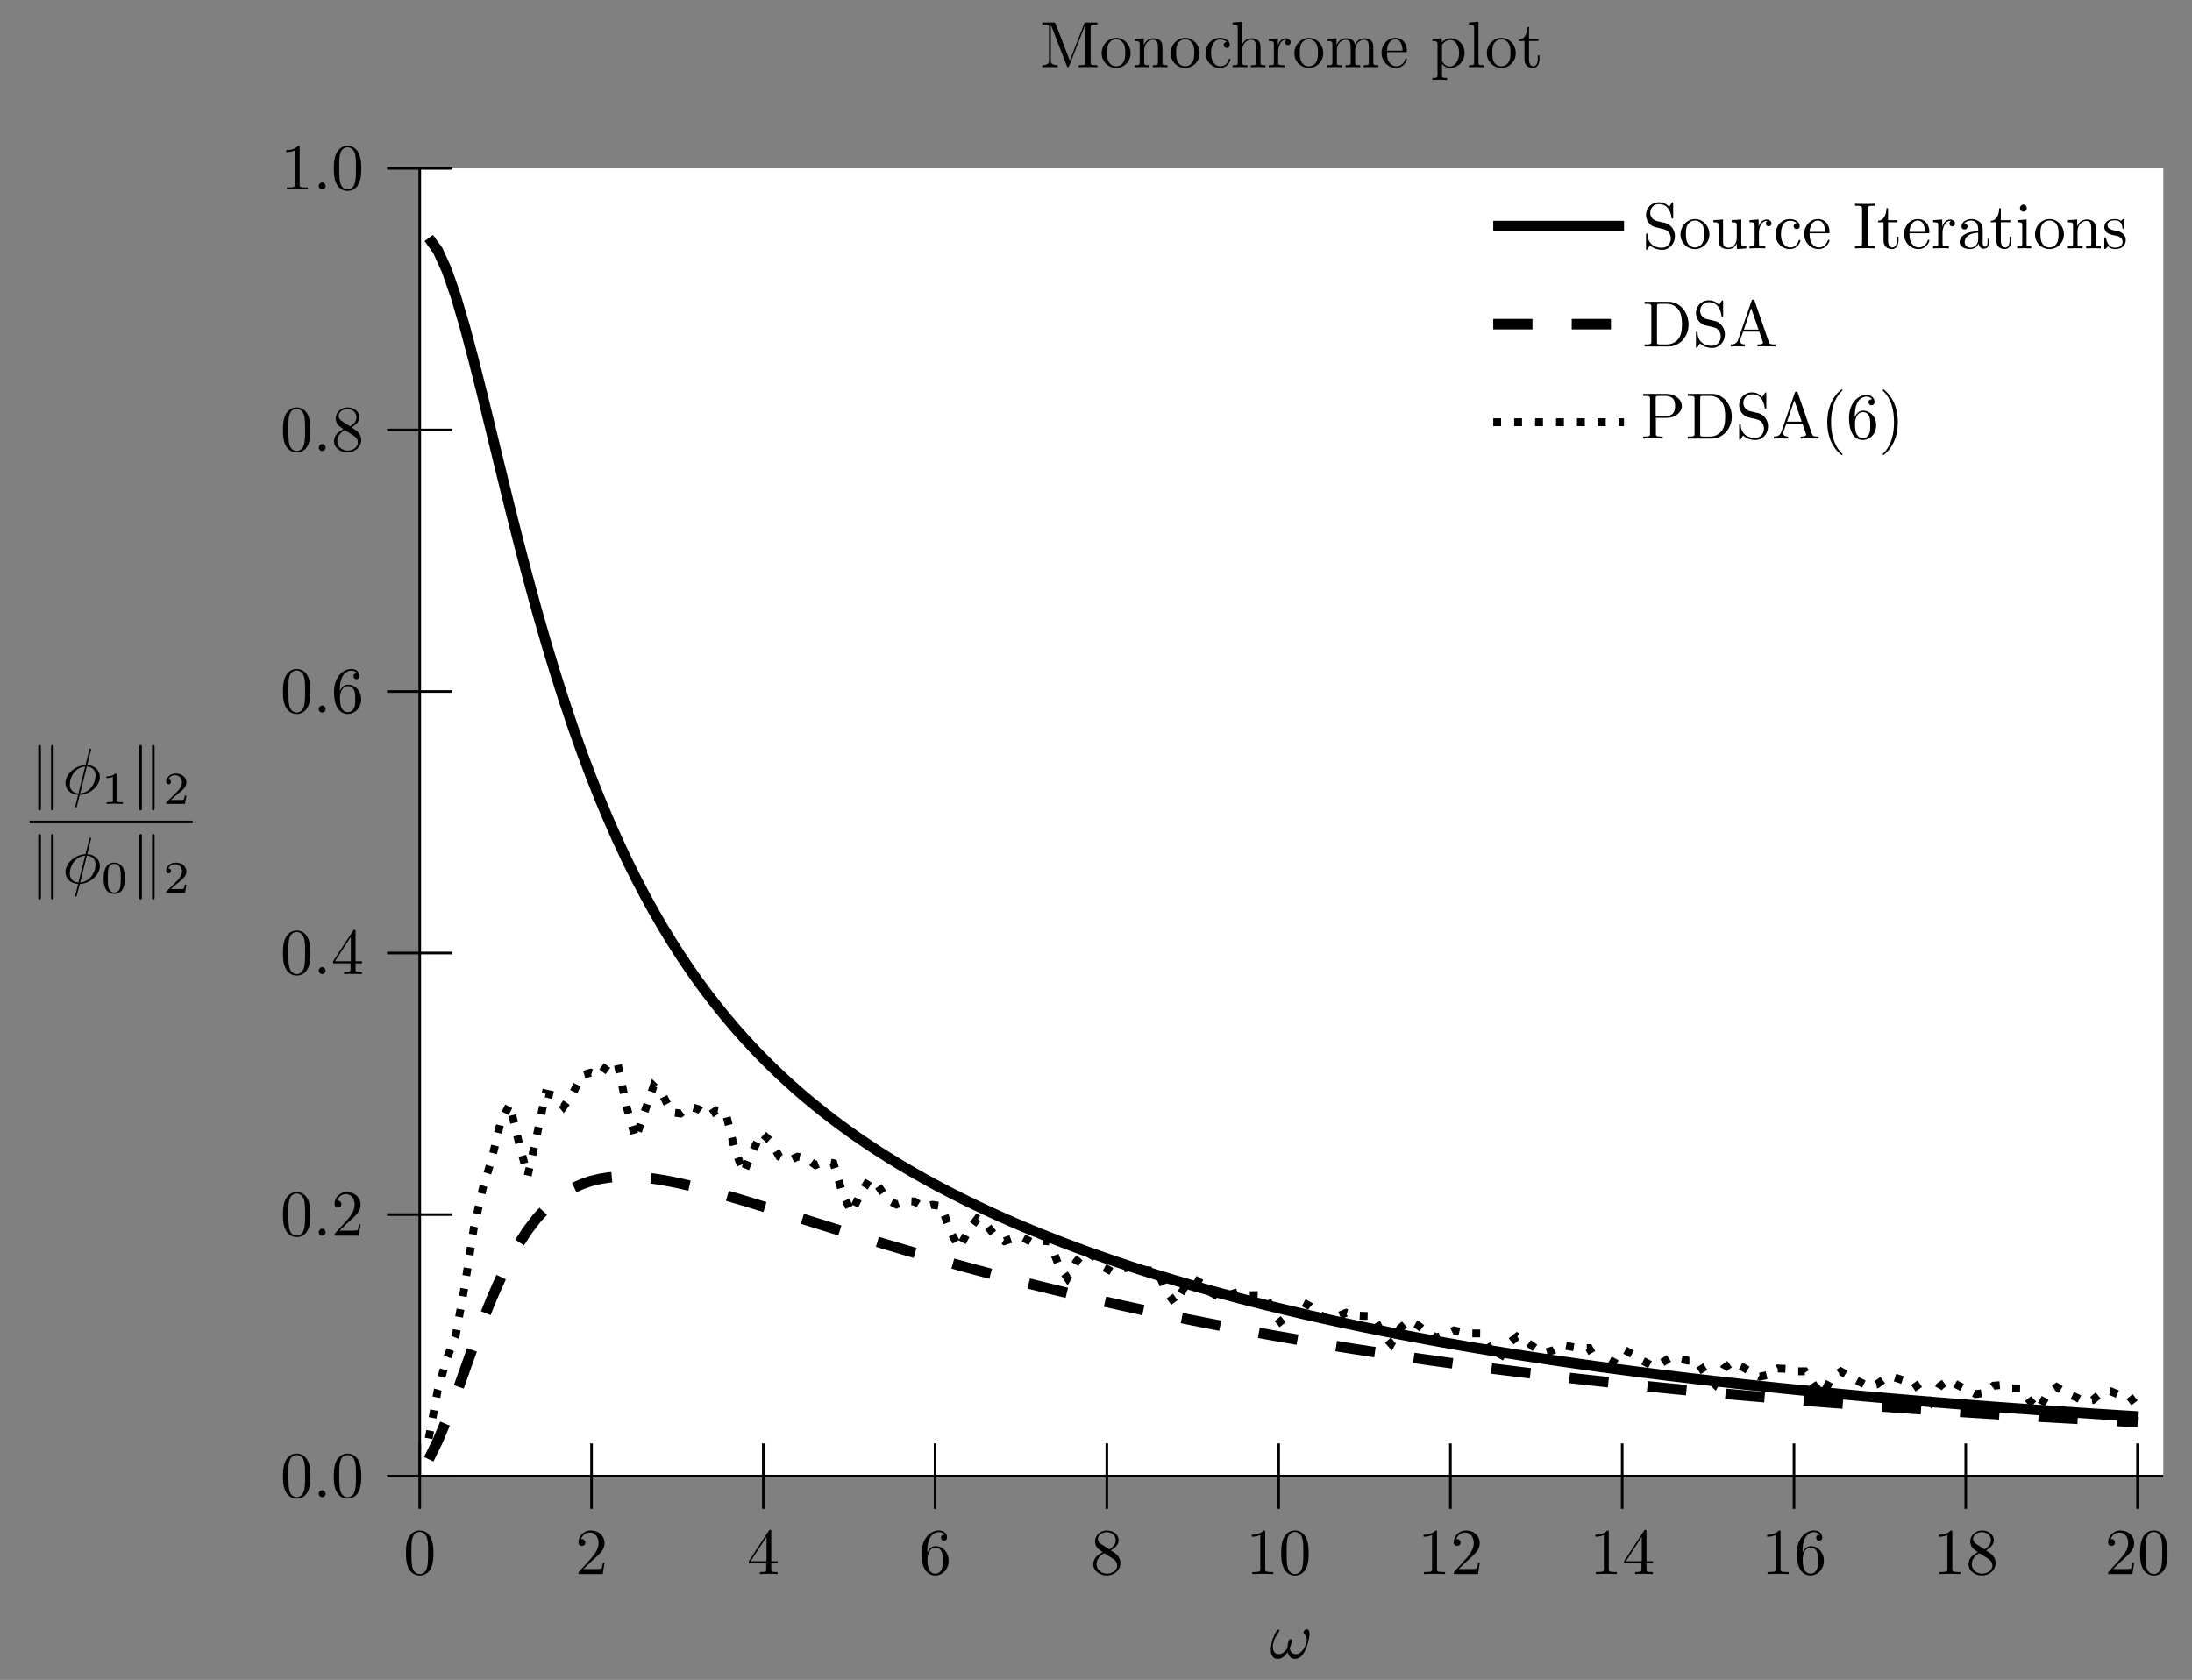 <?xml version="1.0" encoding="UTF-8"?>
<svg xmlns="http://www.w3.org/2000/svg" xmlns:xlink="http://www.w3.org/1999/xlink" width="333.996pt" height="255.967pt" viewBox="0 0 333.996 255.967" version="1.1">
<rect x="0" y="0" width="333.996" height="255.967" fill="#808080" stroke="none"/>
<defs>
<g>
<symbol overflow="visible" id="glyph0-0">
<path style="stroke:none;" d=""/>
</symbol>
<symbol overflow="visible" id="glyph0-1">
<path style="stroke:none;" d="M 6.031 -3.703 C 6.031 -4.156 5.859 -4.406 5.625 -4.406 C 5.375 -4.406 5.109 -4.172 5.109 -3.938 C 5.109 -3.844 5.156 -3.734 5.25 -3.641 C 5.422 -3.484 5.609 -3.219 5.609 -2.797 C 5.609 -2.406 5.406 -1.828 5.109 -1.375 C 4.812 -0.953 4.438 -0.609 3.969 -0.609 C 3.406 -0.609 3.094 -0.969 3 -1.5 C 3.109 -1.766 3.344 -2.406 3.344 -2.688 C 3.344 -2.797 3.297 -2.906 3.156 -2.906 C 3.078 -2.906 2.969 -2.875 2.891 -2.734 C 2.781 -2.531 2.656 -1.891 2.656 -1.531 C 2.328 -1.062 1.938 -0.609 1.312 -0.609 C 0.641 -0.609 0.438 -1.203 0.438 -1.75 C 0.438 -3 1.453 -4.047 1.453 -4.172 C 1.453 -4.281 1.375 -4.359 1.266 -4.359 C 1.141 -4.359 1.062 -4.234 1 -4.141 C 0.5 -3.406 0.125 -2.219 0.125 -1.312 C 0.125 -0.625 0.344 0.109 1.172 0.109 C 1.875 0.109 2.344 -0.391 2.703 -0.938 C 2.797 -0.359 3.188 0.109 3.797 0.109 C 4.578 0.109 5.047 -0.5 5.406 -1.25 C 5.656 -1.734 6.031 -3.094 6.031 -3.703 Z M 6.031 -3.703 "/>
</symbol>
<symbol overflow="visible" id="glyph0-2">
<path style="stroke:none;" d="M 4.359 -6.672 C 4.359 -6.703 4.391 -6.812 4.391 -6.812 C 4.391 -6.828 4.391 -6.922 4.266 -6.922 C 4.172 -6.922 4.156 -6.891 4.109 -6.719 L 3.531 -4.422 C 1.953 -4.359 0.484 -3.047 0.484 -1.688 C 0.484 -0.734 1.188 0.047 2.406 0.125 C 2.328 0.422 2.25 0.75 2.172 1.062 C 2.047 1.531 1.953 1.906 1.953 1.938 C 1.953 2.031 2.031 2.047 2.078 2.047 C 2.125 2.047 2.141 2.031 2.172 2 C 2.188 1.984 2.25 1.75 2.281 1.609 L 2.656 0.125 C 4.266 0.062 5.719 -1.281 5.719 -2.609 C 5.719 -3.406 5.188 -4.312 3.797 -4.422 Z M 2.453 -0.094 C 1.859 -0.125 1.141 -0.484 1.141 -1.469 C 1.141 -2.672 2 -4.062 3.484 -4.203 Z M 3.734 -4.203 C 4.5 -4.156 5.062 -3.703 5.062 -2.828 C 5.062 -1.641 4.203 -0.219 2.719 -0.094 Z M 3.734 -4.203 "/>
</symbol>
<symbol overflow="visible" id="glyph1-0">
<path style="stroke:none;" d=""/>
</symbol>
<symbol overflow="visible" id="glyph1-1">
<path style="stroke:none;" d="M 4.578 -3.188 C 4.578 -3.984 4.531 -4.781 4.188 -5.516 C 3.734 -6.484 2.906 -6.641 2.5 -6.641 C 1.891 -6.641 1.172 -6.375 0.75 -5.453 C 0.438 -4.766 0.391 -3.984 0.391 -3.188 C 0.391 -2.438 0.422 -1.547 0.844 -0.781 C 1.266 0.016 2 0.219 2.484 0.219 C 3.016 0.219 3.781 0.016 4.219 -0.938 C 4.531 -1.625 4.578 -2.406 4.578 -3.188 Z M 2.484 0 C 2.094 0 1.5 -0.25 1.328 -1.203 C 1.219 -1.797 1.219 -2.719 1.219 -3.312 C 1.219 -3.953 1.219 -4.609 1.297 -5.141 C 1.484 -6.328 2.234 -6.422 2.484 -6.422 C 2.812 -6.422 3.469 -6.234 3.656 -5.25 C 3.766 -4.688 3.766 -3.938 3.766 -3.312 C 3.766 -2.562 3.766 -1.891 3.656 -1.25 C 3.5 -0.297 2.938 0 2.484 0 Z M 2.484 0 "/>
</symbol>
<symbol overflow="visible" id="glyph1-2">
<path style="stroke:none;" d="M 1.266 -0.766 L 2.328 -1.797 C 3.875 -3.172 4.469 -3.703 4.469 -4.703 C 4.469 -5.844 3.578 -6.641 2.359 -6.641 C 1.234 -6.641 0.5 -5.719 0.5 -4.828 C 0.5 -4.281 1 -4.281 1.031 -4.281 C 1.203 -4.281 1.547 -4.391 1.547 -4.812 C 1.547 -5.062 1.359 -5.328 1.016 -5.328 C 0.938 -5.328 0.922 -5.328 0.891 -5.312 C 1.109 -5.969 1.656 -6.328 2.234 -6.328 C 3.141 -6.328 3.562 -5.516 3.562 -4.703 C 3.562 -3.906 3.078 -3.125 2.516 -2.5 L 0.609 -0.375 C 0.5 -0.266 0.5 -0.234 0.5 0 L 4.203 0 L 4.469 -1.734 L 4.234 -1.734 C 4.172 -1.438 4.109 -1 4 -0.844 C 3.938 -0.766 3.281 -0.766 3.062 -0.766 Z M 1.266 -0.766 "/>
</symbol>
<symbol overflow="visible" id="glyph1-3">
<path style="stroke:none;" d="M 2.938 -1.641 L 2.938 -0.781 C 2.938 -0.422 2.906 -0.312 2.172 -0.312 L 1.969 -0.312 L 1.969 0 C 2.375 -0.031 2.891 -0.031 3.312 -0.031 C 3.734 -0.031 4.25 -0.031 4.672 0 L 4.672 -0.312 L 4.453 -0.312 C 3.719 -0.312 3.703 -0.422 3.703 -0.781 L 3.703 -1.641 L 4.688 -1.641 L 4.688 -1.953 L 3.703 -1.953 L 3.703 -6.484 C 3.703 -6.688 3.703 -6.75 3.531 -6.75 C 3.453 -6.75 3.422 -6.75 3.344 -6.625 L 0.281 -1.953 L 0.281 -1.641 Z M 2.984 -1.953 L 0.562 -1.953 L 2.984 -5.672 Z M 2.984 -1.953 "/>
</symbol>
<symbol overflow="visible" id="glyph1-4">
<path style="stroke:none;" d="M 1.312 -3.266 L 1.312 -3.516 C 1.312 -6.031 2.547 -6.391 3.062 -6.391 C 3.297 -6.391 3.719 -6.328 3.938 -5.984 C 3.781 -5.984 3.391 -5.984 3.391 -5.547 C 3.391 -5.234 3.625 -5.078 3.844 -5.078 C 4 -5.078 4.312 -5.172 4.312 -5.562 C 4.312 -6.156 3.875 -6.641 3.047 -6.641 C 1.766 -6.641 0.422 -5.359 0.422 -3.156 C 0.422 -0.484 1.578 0.219 2.5 0.219 C 3.609 0.219 4.562 -0.719 4.562 -2.031 C 4.562 -3.297 3.672 -4.25 2.562 -4.25 C 1.891 -4.25 1.516 -3.75 1.312 -3.266 Z M 2.5 -0.062 C 1.875 -0.062 1.578 -0.656 1.516 -0.812 C 1.328 -1.281 1.328 -2.078 1.328 -2.25 C 1.328 -3.031 1.656 -4.031 2.547 -4.031 C 2.719 -4.031 3.172 -4.031 3.484 -3.406 C 3.656 -3.047 3.656 -2.531 3.656 -2.047 C 3.656 -1.562 3.656 -1.062 3.484 -0.703 C 3.188 -0.109 2.734 -0.062 2.5 -0.062 Z M 2.5 -0.062 "/>
</symbol>
<symbol overflow="visible" id="glyph1-5">
<path style="stroke:none;" d="M 1.625 -4.562 C 1.172 -4.859 1.125 -5.188 1.125 -5.359 C 1.125 -5.969 1.781 -6.391 2.484 -6.391 C 3.203 -6.391 3.844 -5.875 3.844 -5.156 C 3.844 -4.578 3.453 -4.109 2.859 -3.766 Z M 3.078 -3.609 C 3.797 -3.984 4.281 -4.5 4.281 -5.156 C 4.281 -6.078 3.406 -6.641 2.5 -6.641 C 1.5 -6.641 0.688 -5.906 0.688 -4.969 C 0.688 -4.797 0.703 -4.344 1.125 -3.875 C 1.234 -3.766 1.609 -3.516 1.859 -3.344 C 1.281 -3.047 0.422 -2.5 0.422 -1.5 C 0.422 -0.453 1.438 0.219 2.484 0.219 C 3.609 0.219 4.562 -0.609 4.562 -1.672 C 4.562 -2.031 4.453 -2.484 4.062 -2.906 C 3.875 -3.109 3.719 -3.203 3.078 -3.609 Z M 2.078 -3.188 L 3.312 -2.406 C 3.594 -2.219 4.062 -1.922 4.062 -1.312 C 4.062 -0.578 3.312 -0.062 2.5 -0.062 C 1.641 -0.062 0.922 -0.672 0.922 -1.5 C 0.922 -2.078 1.234 -2.719 2.078 -3.188 Z M 2.078 -3.188 "/>
</symbol>
<symbol overflow="visible" id="glyph1-6">
<path style="stroke:none;" d="M 2.938 -6.375 C 2.938 -6.625 2.938 -6.641 2.703 -6.641 C 2.078 -6 1.203 -6 0.891 -6 L 0.891 -5.688 C 1.094 -5.688 1.672 -5.688 2.188 -5.953 L 2.188 -0.781 C 2.188 -0.422 2.156 -0.312 1.266 -0.312 L 0.953 -0.312 L 0.953 0 C 1.297 -0.031 2.156 -0.031 2.562 -0.031 C 2.953 -0.031 3.828 -0.031 4.172 0 L 4.172 -0.312 L 3.859 -0.312 C 2.953 -0.312 2.938 -0.422 2.938 -0.781 Z M 2.938 -6.375 "/>
</symbol>
<symbol overflow="visible" id="glyph1-7">
<path style="stroke:none;" d="M 1.906 -0.531 C 1.906 -0.812 1.672 -1.062 1.391 -1.062 C 1.094 -1.062 0.859 -0.812 0.859 -0.531 C 0.859 -0.234 1.094 0 1.391 0 C 1.672 0 1.906 -0.234 1.906 -0.531 Z M 1.906 -0.531 "/>
</symbol>
<symbol overflow="visible" id="glyph1-8">
<path style="stroke:none;" d="M 2.406 -6.594 C 2.312 -6.812 2.281 -6.812 2.047 -6.812 L 0.375 -6.812 L 0.375 -6.5 L 0.609 -6.5 C 1.375 -6.5 1.391 -6.391 1.391 -6.031 L 1.391 -1.047 C 1.391 -0.781 1.391 -0.312 0.375 -0.312 L 0.375 0 C 0.719 -0.016 1.203 -0.031 1.531 -0.031 C 1.859 -0.031 2.359 -0.016 2.703 0 L 2.703 -0.312 C 1.672 -0.312 1.672 -0.781 1.672 -1.047 L 1.672 -6.422 L 1.688 -6.422 L 4.094 -0.219 C 4.141 -0.094 4.188 0 4.281 0 C 4.391 0 4.422 -0.078 4.469 -0.188 L 6.922 -6.5 L 6.922 -0.781 C 6.922 -0.422 6.906 -0.312 6.141 -0.312 L 5.906 -0.312 L 5.906 0 C 6.266 -0.031 6.953 -0.031 7.344 -0.031 C 7.719 -0.031 8.391 -0.031 8.766 0 L 8.766 -0.312 L 8.516 -0.312 C 7.75 -0.312 7.734 -0.422 7.734 -0.781 L 7.734 -6.031 C 7.734 -6.391 7.75 -6.5 8.516 -6.5 L 8.766 -6.5 L 8.766 -6.812 L 7.078 -6.812 C 6.812 -6.812 6.812 -6.797 6.75 -6.625 L 4.562 -1 Z M 2.406 -6.594 "/>
</symbol>
<symbol overflow="visible" id="glyph1-9">
<path style="stroke:none;" d="M 4.688 -2.141 C 4.688 -3.406 3.703 -4.469 2.5 -4.469 C 1.25 -4.469 0.281 -3.375 0.281 -2.141 C 0.281 -0.844 1.312 0.109 2.484 0.109 C 3.688 0.109 4.688 -0.875 4.688 -2.141 Z M 2.5 -0.141 C 2.062 -0.141 1.625 -0.344 1.359 -0.812 C 1.109 -1.25 1.109 -1.859 1.109 -2.219 C 1.109 -2.609 1.109 -3.141 1.344 -3.578 C 1.609 -4.031 2.078 -4.25 2.484 -4.25 C 2.922 -4.25 3.344 -4.031 3.609 -3.594 C 3.875 -3.172 3.875 -2.594 3.875 -2.219 C 3.875 -1.859 3.875 -1.312 3.656 -0.875 C 3.422 -0.422 2.984 -0.141 2.5 -0.141 Z M 2.5 -0.141 "/>
</symbol>
<symbol overflow="visible" id="glyph1-10">
<path style="stroke:none;" d="M 1.094 -3.422 L 1.094 -0.75 C 1.094 -0.312 0.984 -0.312 0.312 -0.312 L 0.312 0 C 0.672 -0.016 1.172 -0.031 1.453 -0.031 C 1.703 -0.031 2.219 -0.016 2.562 0 L 2.562 -0.312 C 1.891 -0.312 1.781 -0.312 1.781 -0.75 L 1.781 -2.594 C 1.781 -3.625 2.5 -4.188 3.125 -4.188 C 3.766 -4.188 3.875 -3.656 3.875 -3.078 L 3.875 -0.75 C 3.875 -0.312 3.766 -0.312 3.094 -0.312 L 3.094 0 C 3.438 -0.016 3.953 -0.031 4.219 -0.031 C 4.469 -0.031 5 -0.016 5.328 0 L 5.328 -0.312 C 4.812 -0.312 4.562 -0.312 4.562 -0.609 L 4.562 -2.516 C 4.562 -3.375 4.562 -3.672 4.25 -4.031 C 4.109 -4.203 3.781 -4.406 3.203 -4.406 C 2.469 -4.406 2 -3.984 1.719 -3.359 L 1.719 -4.406 L 0.312 -4.297 L 0.312 -3.984 C 1.016 -3.984 1.094 -3.922 1.094 -3.422 Z M 1.094 -3.422 "/>
</symbol>
<symbol overflow="visible" id="glyph1-11">
<path style="stroke:none;" d="M 1.172 -2.172 C 1.172 -3.797 1.984 -4.219 2.516 -4.219 C 2.609 -4.219 3.234 -4.203 3.578 -3.844 C 3.172 -3.812 3.109 -3.516 3.109 -3.391 C 3.109 -3.125 3.297 -2.938 3.562 -2.938 C 3.828 -2.938 4.031 -3.094 4.031 -3.406 C 4.031 -4.078 3.266 -4.469 2.5 -4.469 C 1.25 -4.469 0.344 -3.391 0.344 -2.156 C 0.344 -0.875 1.328 0.109 2.484 0.109 C 3.812 0.109 4.141 -1.094 4.141 -1.188 C 4.141 -1.281 4.031 -1.281 4 -1.281 C 3.922 -1.281 3.891 -1.25 3.875 -1.188 C 3.594 -0.266 2.938 -0.141 2.578 -0.141 C 2.047 -0.141 1.172 -0.562 1.172 -2.172 Z M 1.172 -2.172 "/>
</symbol>
<symbol overflow="visible" id="glyph1-12">
<path style="stroke:none;" d="M 1.094 -0.75 C 1.094 -0.312 0.984 -0.312 0.312 -0.312 L 0.312 0 C 0.672 -0.016 1.172 -0.031 1.453 -0.031 C 1.703 -0.031 2.219 -0.016 2.562 0 L 2.562 -0.312 C 1.891 -0.312 1.781 -0.312 1.781 -0.75 L 1.781 -2.594 C 1.781 -3.625 2.5 -4.188 3.125 -4.188 C 3.766 -4.188 3.875 -3.656 3.875 -3.078 L 3.875 -0.75 C 3.875 -0.312 3.766 -0.312 3.094 -0.312 L 3.094 0 C 3.438 -0.016 3.953 -0.031 4.219 -0.031 C 4.469 -0.031 5 -0.016 5.328 0 L 5.328 -0.312 C 4.812 -0.312 4.562 -0.312 4.562 -0.609 L 4.562 -2.516 C 4.562 -3.375 4.562 -3.672 4.25 -4.031 C 4.109 -4.203 3.781 -4.406 3.203 -4.406 C 2.359 -4.406 1.922 -3.812 1.75 -3.422 L 1.75 -6.922 L 0.312 -6.812 L 0.312 -6.5 C 1.016 -6.5 1.094 -6.438 1.094 -5.938 Z M 1.094 -0.75 "/>
</symbol>
<symbol overflow="visible" id="glyph1-13">
<path style="stroke:none;" d="M 1.672 -3.312 L 1.672 -4.406 L 0.281 -4.297 L 0.281 -3.984 C 0.984 -3.984 1.062 -3.922 1.062 -3.422 L 1.062 -0.75 C 1.062 -0.312 0.953 -0.312 0.281 -0.312 L 0.281 0 C 0.672 -0.016 1.141 -0.031 1.422 -0.031 C 1.812 -0.031 2.281 -0.031 2.688 0 L 2.688 -0.312 L 2.469 -0.312 C 1.734 -0.312 1.719 -0.422 1.719 -0.781 L 1.719 -2.312 C 1.719 -3.297 2.141 -4.188 2.891 -4.188 C 2.953 -4.188 2.984 -4.188 3 -4.172 C 2.969 -4.172 2.766 -4.047 2.766 -3.781 C 2.766 -3.516 2.984 -3.359 3.203 -3.359 C 3.375 -3.359 3.625 -3.484 3.625 -3.797 C 3.625 -4.109 3.312 -4.406 2.891 -4.406 C 2.156 -4.406 1.797 -3.734 1.672 -3.312 Z M 1.672 -3.312 "/>
</symbol>
<symbol overflow="visible" id="glyph1-14">
<path style="stroke:none;" d="M 1.094 -3.422 L 1.094 -0.75 C 1.094 -0.312 0.984 -0.312 0.312 -0.312 L 0.312 0 C 0.672 -0.016 1.172 -0.031 1.453 -0.031 C 1.703 -0.031 2.219 -0.016 2.562 0 L 2.562 -0.312 C 1.891 -0.312 1.781 -0.312 1.781 -0.75 L 1.781 -2.594 C 1.781 -3.625 2.5 -4.188 3.125 -4.188 C 3.766 -4.188 3.875 -3.656 3.875 -3.078 L 3.875 -0.75 C 3.875 -0.312 3.766 -0.312 3.094 -0.312 L 3.094 0 C 3.438 -0.016 3.953 -0.031 4.219 -0.031 C 4.469 -0.031 5 -0.016 5.328 0 L 5.328 -0.312 C 4.672 -0.312 4.562 -0.312 4.562 -0.75 L 4.562 -2.594 C 4.562 -3.625 5.266 -4.188 5.906 -4.188 C 6.531 -4.188 6.641 -3.656 6.641 -3.078 L 6.641 -0.75 C 6.641 -0.312 6.531 -0.312 5.859 -0.312 L 5.859 0 C 6.203 -0.016 6.719 -0.031 6.984 -0.031 C 7.25 -0.031 7.766 -0.016 8.109 0 L 8.109 -0.312 C 7.594 -0.312 7.344 -0.312 7.328 -0.609 L 7.328 -2.516 C 7.328 -3.375 7.328 -3.672 7.016 -4.031 C 6.875 -4.203 6.547 -4.406 5.969 -4.406 C 5.141 -4.406 4.688 -3.812 4.531 -3.422 C 4.391 -4.297 3.656 -4.406 3.203 -4.406 C 2.469 -4.406 2 -3.984 1.719 -3.359 L 1.719 -4.406 L 0.312 -4.297 L 0.312 -3.984 C 1.016 -3.984 1.094 -3.922 1.094 -3.422 Z M 1.094 -3.422 "/>
</symbol>
<symbol overflow="visible" id="glyph1-15">
<path style="stroke:none;" d="M 1.109 -2.516 C 1.172 -4 2.016 -4.25 2.359 -4.25 C 3.375 -4.25 3.484 -2.906 3.484 -2.516 Z M 1.109 -2.297 L 3.891 -2.297 C 4.109 -2.297 4.141 -2.297 4.141 -2.516 C 4.141 -3.5 3.594 -4.469 2.359 -4.469 C 1.203 -4.469 0.281 -3.438 0.281 -2.188 C 0.281 -0.859 1.328 0.109 2.469 0.109 C 3.688 0.109 4.141 -1 4.141 -1.188 C 4.141 -1.281 4.062 -1.312 4 -1.312 C 3.922 -1.312 3.891 -1.25 3.875 -1.172 C 3.531 -0.141 2.625 -0.141 2.531 -0.141 C 2.031 -0.141 1.641 -0.438 1.406 -0.812 C 1.109 -1.281 1.109 -1.938 1.109 -2.297 Z M 1.109 -2.297 "/>
</symbol>
<symbol overflow="visible" id="glyph1-16">
<path style="stroke:none;" d="M 1.719 -3.75 L 1.719 -4.406 L 0.281 -4.297 L 0.281 -3.984 C 0.984 -3.984 1.062 -3.922 1.062 -3.484 L 1.062 1.172 C 1.062 1.625 0.953 1.625 0.281 1.625 L 0.281 1.938 C 0.625 1.922 1.141 1.906 1.391 1.906 C 1.672 1.906 2.172 1.922 2.516 1.938 L 2.516 1.625 C 1.859 1.625 1.75 1.625 1.75 1.172 L 1.75 -0.594 C 1.797 -0.422 2.219 0.109 2.969 0.109 C 4.156 0.109 5.188 -0.875 5.188 -2.156 C 5.188 -3.422 4.234 -4.406 3.109 -4.406 C 2.328 -4.406 1.906 -3.969 1.719 -3.75 Z M 1.75 -1.141 L 1.75 -3.359 C 2.031 -3.875 2.516 -4.156 3.031 -4.156 C 3.766 -4.156 4.359 -3.281 4.359 -2.156 C 4.359 -0.953 3.672 -0.109 2.938 -0.109 C 2.531 -0.109 2.156 -0.312 1.891 -0.719 C 1.75 -0.922 1.75 -0.938 1.75 -1.141 Z M 1.75 -1.141 "/>
</symbol>
<symbol overflow="visible" id="glyph1-17">
<path style="stroke:none;" d="M 1.766 -6.922 L 0.328 -6.812 L 0.328 -6.5 C 1.031 -6.5 1.109 -6.438 1.109 -5.938 L 1.109 -0.75 C 1.109 -0.312 1 -0.312 0.328 -0.312 L 0.328 0 C 0.656 -0.016 1.188 -0.031 1.438 -0.031 C 1.688 -0.031 2.172 -0.016 2.547 0 L 2.547 -0.312 C 1.875 -0.312 1.766 -0.312 1.766 -0.75 Z M 1.766 -6.922 "/>
</symbol>
<symbol overflow="visible" id="glyph1-18">
<path style="stroke:none;" d="M 1.719 -3.984 L 3.156 -3.984 L 3.156 -4.297 L 1.719 -4.297 L 1.719 -6.125 L 1.469 -6.125 C 1.469 -5.312 1.172 -4.25 0.188 -4.203 L 0.188 -3.984 L 1.031 -3.984 L 1.031 -1.234 C 1.031 -0.016 1.969 0.109 2.328 0.109 C 3.031 0.109 3.312 -0.594 3.312 -1.234 L 3.312 -1.797 L 3.062 -1.797 L 3.062 -1.25 C 3.062 -0.516 2.766 -0.141 2.391 -0.141 C 1.719 -0.141 1.719 -1.047 1.719 -1.219 Z M 1.719 -3.984 "/>
</symbol>
<symbol overflow="visible" id="glyph1-19">
<path style="stroke:none;" d="M 3.484 -3.875 L 2.203 -4.172 C 1.578 -4.328 1.203 -4.859 1.203 -5.438 C 1.203 -6.141 1.734 -6.75 2.516 -6.75 C 4.172 -6.75 4.391 -5.109 4.453 -4.672 C 4.469 -4.609 4.469 -4.547 4.578 -4.547 C 4.703 -4.547 4.703 -4.594 4.703 -4.781 L 4.703 -6.781 C 4.703 -6.953 4.703 -7.031 4.594 -7.031 C 4.531 -7.031 4.516 -7.016 4.453 -6.891 L 4.094 -6.328 C 3.797 -6.625 3.391 -7.031 2.5 -7.031 C 1.391 -7.031 0.562 -6.156 0.562 -5.094 C 0.562 -4.266 1.094 -3.531 1.859 -3.266 C 1.969 -3.234 2.484 -3.109 3.188 -2.938 C 3.453 -2.875 3.75 -2.797 4.031 -2.438 C 4.234 -2.172 4.344 -1.844 4.344 -1.516 C 4.344 -0.812 3.844 -0.094 3 -0.094 C 2.719 -0.094 1.953 -0.141 1.422 -0.625 C 0.844 -1.172 0.812 -1.797 0.812 -2.156 C 0.797 -2.266 0.719 -2.266 0.688 -2.266 C 0.562 -2.266 0.562 -2.188 0.562 -2.016 L 0.562 -0.016 C 0.562 0.156 0.562 0.219 0.672 0.219 C 0.734 0.219 0.75 0.203 0.812 0.094 C 0.812 0.078 0.844 0.047 1.172 -0.484 C 1.484 -0.141 2.125 0.219 3.016 0.219 C 4.172 0.219 4.969 -0.75 4.969 -1.859 C 4.969 -2.844 4.312 -3.672 3.484 -3.875 Z M 3.484 -3.875 "/>
</symbol>
<symbol overflow="visible" id="glyph1-20">
<path style="stroke:none;" d="M 3.891 -0.781 L 3.891 0.109 L 5.328 0 L 5.328 -0.312 C 4.641 -0.312 4.562 -0.375 4.562 -0.875 L 4.562 -4.406 L 3.094 -4.297 L 3.094 -3.984 C 3.781 -3.984 3.875 -3.922 3.875 -3.422 L 3.875 -1.656 C 3.875 -0.781 3.391 -0.109 2.656 -0.109 C 1.828 -0.109 1.781 -0.578 1.781 -1.094 L 1.781 -4.406 L 0.312 -4.297 L 0.312 -3.984 C 1.094 -3.984 1.094 -3.953 1.094 -3.078 L 1.094 -1.578 C 1.094 -0.797 1.094 0.109 2.609 0.109 C 3.172 0.109 3.609 -0.172 3.891 -0.781 Z M 3.891 -0.781 "/>
</symbol>
<symbol overflow="visible" id="glyph1-21">
<path style="stroke:none;" d="M 2.25 -6.031 C 2.25 -6.391 2.266 -6.5 3.062 -6.5 L 3.312 -6.5 L 3.312 -6.812 C 2.969 -6.781 2.188 -6.781 1.797 -6.781 C 1.422 -6.781 0.625 -6.781 0.281 -6.812 L 0.281 -6.5 L 0.531 -6.5 C 1.328 -6.5 1.359 -6.391 1.359 -6.031 L 1.359 -0.781 C 1.359 -0.422 1.328 -0.312 0.531 -0.312 L 0.281 -0.312 L 0.281 0 C 0.625 -0.031 1.422 -0.031 1.797 -0.031 C 2.188 -0.031 2.969 -0.031 3.312 0 L 3.312 -0.312 L 3.062 -0.312 C 2.266 -0.312 2.25 -0.422 2.25 -0.781 Z M 2.25 -6.031 "/>
</symbol>
<symbol overflow="visible" id="glyph1-22">
<path style="stroke:none;" d="M 3.312 -0.75 C 3.359 -0.359 3.625 0.062 4.094 0.062 C 4.312 0.062 4.922 -0.078 4.922 -0.891 L 4.922 -1.453 L 4.672 -1.453 L 4.672 -0.891 C 4.672 -0.312 4.422 -0.25 4.312 -0.25 C 3.984 -0.25 3.938 -0.703 3.938 -0.75 L 3.938 -2.734 C 3.938 -3.156 3.938 -3.547 3.578 -3.922 C 3.188 -4.312 2.688 -4.469 2.219 -4.469 C 1.391 -4.469 0.703 -4 0.703 -3.344 C 0.703 -3.047 0.906 -2.875 1.172 -2.875 C 1.453 -2.875 1.625 -3.078 1.625 -3.328 C 1.625 -3.453 1.578 -3.781 1.109 -3.781 C 1.391 -4.141 1.875 -4.25 2.188 -4.25 C 2.688 -4.25 3.25 -3.859 3.25 -2.969 L 3.25 -2.609 C 2.734 -2.578 2.047 -2.547 1.422 -2.25 C 0.672 -1.906 0.422 -1.391 0.422 -0.953 C 0.422 -0.141 1.391 0.109 2.016 0.109 C 2.672 0.109 3.125 -0.297 3.312 -0.75 Z M 3.25 -2.391 L 3.25 -1.391 C 3.25 -0.453 2.531 -0.109 2.078 -0.109 C 1.594 -0.109 1.188 -0.453 1.188 -0.953 C 1.188 -1.5 1.609 -2.328 3.25 -2.391 Z M 3.25 -2.391 "/>
</symbol>
<symbol overflow="visible" id="glyph1-23">
<path style="stroke:none;" d="M 1.766 -4.406 L 0.375 -4.297 L 0.375 -3.984 C 1.016 -3.984 1.109 -3.922 1.109 -3.438 L 1.109 -0.75 C 1.109 -0.312 1 -0.312 0.328 -0.312 L 0.328 0 C 0.641 -0.016 1.188 -0.031 1.422 -0.031 C 1.781 -0.031 2.125 -0.016 2.469 0 L 2.469 -0.312 C 1.797 -0.312 1.766 -0.359 1.766 -0.75 Z M 1.797 -6.141 C 1.797 -6.453 1.562 -6.672 1.281 -6.672 C 0.969 -6.672 0.75 -6.406 0.75 -6.141 C 0.75 -5.875 0.969 -5.609 1.281 -5.609 C 1.562 -5.609 1.797 -5.828 1.797 -6.141 Z M 1.797 -6.141 "/>
</symbol>
<symbol overflow="visible" id="glyph1-24">
<path style="stroke:none;" d="M 2.078 -1.938 C 2.297 -1.891 3.109 -1.734 3.109 -1.016 C 3.109 -0.516 2.766 -0.109 1.984 -0.109 C 1.141 -0.109 0.781 -0.672 0.594 -1.531 C 0.562 -1.656 0.562 -1.688 0.453 -1.688 C 0.328 -1.688 0.328 -1.625 0.328 -1.453 L 0.328 -0.125 C 0.328 0.047 0.328 0.109 0.438 0.109 C 0.484 0.109 0.5 0.094 0.688 -0.094 C 0.703 -0.109 0.703 -0.125 0.891 -0.312 C 1.328 0.094 1.781 0.109 1.984 0.109 C 3.125 0.109 3.594 -0.562 3.594 -1.281 C 3.594 -1.797 3.297 -2.109 3.172 -2.219 C 2.844 -2.547 2.453 -2.625 2.031 -2.703 C 1.469 -2.812 0.812 -2.938 0.812 -3.516 C 0.812 -3.875 1.062 -4.281 1.922 -4.281 C 3.016 -4.281 3.078 -3.375 3.094 -3.078 C 3.094 -2.984 3.188 -2.984 3.203 -2.984 C 3.344 -2.984 3.344 -3.031 3.344 -3.219 L 3.344 -4.234 C 3.344 -4.391 3.344 -4.469 3.234 -4.469 C 3.188 -4.469 3.156 -4.469 3.031 -4.344 C 3 -4.312 2.906 -4.219 2.859 -4.188 C 2.484 -4.469 2.078 -4.469 1.922 -4.469 C 0.703 -4.469 0.328 -3.797 0.328 -3.234 C 0.328 -2.891 0.484 -2.609 0.75 -2.391 C 1.078 -2.141 1.359 -2.078 2.078 -1.938 Z M 2.078 -1.938 "/>
</symbol>
<symbol overflow="visible" id="glyph1-25">
<path style="stroke:none;" d="M 0.344 -6.812 L 0.344 -6.5 L 0.594 -6.5 C 1.359 -6.5 1.375 -6.391 1.375 -6.031 L 1.375 -0.781 C 1.375 -0.422 1.359 -0.312 0.594 -0.312 L 0.344 -0.312 L 0.344 0 L 4 0 C 5.672 0 7.047 -1.469 7.047 -3.344 C 7.047 -5.25 5.703 -6.812 4 -6.812 Z M 2.719 -0.312 C 2.25 -0.312 2.234 -0.375 2.234 -0.703 L 2.234 -6.094 C 2.234 -6.438 2.25 -6.5 2.719 -6.5 L 3.719 -6.5 C 4.344 -6.5 5.031 -6.281 5.531 -5.578 C 5.969 -4.984 6.047 -4.125 6.047 -3.344 C 6.047 -2.25 5.859 -1.641 5.5 -1.156 C 5.297 -0.891 4.734 -0.312 3.734 -0.312 Z M 2.719 -0.312 "/>
</symbol>
<symbol overflow="visible" id="glyph1-26">
<path style="stroke:none;" d="M 3.969 -6.938 C 3.922 -7.062 3.891 -7.141 3.734 -7.141 C 3.578 -7.141 3.547 -7.078 3.5 -6.938 L 1.438 -0.984 C 1.25 -0.469 0.859 -0.312 0.312 -0.312 L 0.312 0 C 0.547 -0.016 0.984 -0.031 1.328 -0.031 C 1.641 -0.031 2.156 -0.016 2.484 0 L 2.484 -0.312 C 1.984 -0.312 1.734 -0.562 1.734 -0.812 C 1.734 -0.844 1.75 -0.953 1.75 -0.969 L 2.219 -2.266 L 4.672 -2.266 L 5.203 -0.75 C 5.219 -0.703 5.234 -0.641 5.234 -0.609 C 5.234 -0.312 4.672 -0.312 4.406 -0.312 L 4.406 0 C 4.766 -0.031 5.469 -0.031 5.844 -0.031 C 6.266 -0.031 6.734 -0.016 7.141 0 L 7.141 -0.312 L 6.969 -0.312 C 6.375 -0.312 6.234 -0.375 6.125 -0.703 Z M 3.438 -5.828 L 4.562 -2.578 L 2.328 -2.578 Z M 3.438 -5.828 "/>
</symbol>
<symbol overflow="visible" id="glyph1-27">
<path style="stroke:none;" d="M 2.266 -3.156 L 3.953 -3.156 C 5.141 -3.156 6.219 -3.953 6.219 -4.953 C 6.219 -5.938 5.234 -6.812 3.875 -6.812 L 0.344 -6.812 L 0.344 -6.5 L 0.594 -6.5 C 1.359 -6.5 1.375 -6.391 1.375 -6.031 L 1.375 -0.781 C 1.375 -0.422 1.359 -0.312 0.594 -0.312 L 0.344 -0.312 L 0.344 0 C 0.703 -0.031 1.438 -0.031 1.812 -0.031 C 2.188 -0.031 2.938 -0.031 3.297 0 L 3.297 -0.312 L 3.047 -0.312 C 2.281 -0.312 2.266 -0.422 2.266 -0.781 Z M 2.234 -3.406 L 2.234 -6.094 C 2.234 -6.438 2.25 -6.5 2.719 -6.5 L 3.609 -6.5 C 5.188 -6.5 5.188 -5.438 5.188 -4.953 C 5.188 -4.484 5.188 -3.406 3.609 -3.406 Z M 2.234 -3.406 "/>
</symbol>
<symbol overflow="visible" id="glyph1-28">
<path style="stroke:none;" d="M 3.297 2.391 C 3.297 2.359 3.297 2.344 3.125 2.172 C 1.891 0.922 1.562 -0.969 1.562 -2.5 C 1.562 -4.234 1.938 -5.969 3.172 -7.203 C 3.297 -7.328 3.297 -7.344 3.297 -7.375 C 3.297 -7.453 3.266 -7.484 3.203 -7.484 C 3.094 -7.484 2.203 -6.797 1.609 -5.531 C 1.109 -4.438 0.984 -3.328 0.984 -2.5 C 0.984 -1.719 1.094 -0.516 1.641 0.625 C 2.25 1.844 3.094 2.5 3.203 2.5 C 3.266 2.5 3.297 2.469 3.297 2.391 Z M 3.297 2.391 "/>
</symbol>
<symbol overflow="visible" id="glyph1-29">
<path style="stroke:none;" d="M 2.875 -2.5 C 2.875 -3.266 2.766 -4.469 2.219 -5.609 C 1.625 -6.828 0.766 -7.484 0.672 -7.484 C 0.609 -7.484 0.562 -7.438 0.562 -7.375 C 0.562 -7.344 0.562 -7.328 0.75 -7.141 C 1.734 -6.156 2.297 -4.578 2.297 -2.5 C 2.297 -0.781 1.938 0.969 0.703 2.219 C 0.562 2.344 0.562 2.359 0.562 2.391 C 0.562 2.453 0.609 2.5 0.672 2.5 C 0.766 2.5 1.672 1.812 2.25 0.547 C 2.766 -0.547 2.875 -1.656 2.875 -2.5 Z M 2.875 -2.5 "/>
</symbol>
<symbol overflow="visible" id="glyph2-0">
<path style="stroke:none;" d=""/>
</symbol>
<symbol overflow="visible" id="glyph2-1">
<path style="stroke:none;" d="M 1.719 -7.141 C 1.719 -7.297 1.719 -7.484 1.516 -7.484 C 1.312 -7.484 1.312 -7.25 1.312 -7.109 L 1.312 2.125 C 1.312 2.281 1.312 2.5 1.516 2.5 C 1.719 2.5 1.719 2.312 1.719 2.156 Z M 3.656 -7.109 C 3.656 -7.266 3.656 -7.484 3.453 -7.484 C 3.266 -7.484 3.266 -7.297 3.266 -7.141 L 3.266 2.156 C 3.266 2.312 3.266 2.5 3.453 2.5 C 3.656 2.5 3.656 2.266 3.656 2.125 Z M 3.656 -7.109 "/>
</symbol>
<symbol overflow="visible" id="glyph3-0">
<path style="stroke:none;" d=""/>
</symbol>
<symbol overflow="visible" id="glyph3-1">
<path style="stroke:none;" d="M 2.328 -4.438 C 2.328 -4.625 2.328 -4.625 2.125 -4.625 C 1.672 -4.188 1.047 -4.188 0.766 -4.188 L 0.766 -3.938 C 0.922 -3.938 1.391 -3.938 1.766 -4.125 L 1.766 -0.578 C 1.766 -0.344 1.766 -0.25 1.078 -0.25 L 0.812 -0.25 L 0.812 0 C 0.938 0 1.797 -0.031 2.047 -0.031 C 2.266 -0.031 3.141 0 3.297 0 L 3.297 -0.25 L 3.031 -0.25 C 2.328 -0.25 2.328 -0.344 2.328 -0.578 Z M 2.328 -4.438 "/>
</symbol>
<symbol overflow="visible" id="glyph3-2">
<path style="stroke:none;" d="M 3.516 -1.266 L 3.281 -1.266 C 3.266 -1.109 3.188 -0.703 3.094 -0.641 C 3.047 -0.594 2.516 -0.594 2.406 -0.594 L 1.125 -0.594 C 1.859 -1.234 2.109 -1.438 2.516 -1.766 C 3.031 -2.172 3.516 -2.609 3.516 -3.266 C 3.516 -4.109 2.781 -4.625 1.891 -4.625 C 1.031 -4.625 0.438 -4.016 0.438 -3.375 C 0.438 -3.031 0.734 -2.984 0.812 -2.984 C 0.969 -2.984 1.172 -3.109 1.172 -3.359 C 1.172 -3.484 1.125 -3.734 0.766 -3.734 C 0.984 -4.219 1.453 -4.375 1.781 -4.375 C 2.484 -4.375 2.844 -3.828 2.844 -3.266 C 2.844 -2.656 2.406 -2.188 2.188 -1.938 L 0.516 -0.266 C 0.438 -0.203 0.438 -0.188 0.438 0 L 3.312 0 Z M 3.516 -1.266 "/>
</symbol>
<symbol overflow="visible" id="glyph3-3">
<path style="stroke:none;" d="M 3.594 -2.219 C 3.594 -2.984 3.5 -3.547 3.188 -4.031 C 2.969 -4.344 2.531 -4.625 1.984 -4.625 C 0.359 -4.625 0.359 -2.719 0.359 -2.219 C 0.359 -1.719 0.359 0.141 1.984 0.141 C 3.594 0.141 3.594 -1.719 3.594 -2.219 Z M 1.984 -0.062 C 1.656 -0.062 1.234 -0.25 1.094 -0.812 C 1 -1.219 1 -1.797 1 -2.312 C 1 -2.828 1 -3.359 1.094 -3.734 C 1.25 -4.281 1.688 -4.438 1.984 -4.438 C 2.359 -4.438 2.719 -4.203 2.844 -3.797 C 2.953 -3.422 2.969 -2.922 2.969 -2.312 C 2.969 -1.797 2.969 -1.281 2.875 -0.844 C 2.734 -0.203 2.266 -0.062 1.984 -0.062 Z M 1.984 -0.062 "/>
</symbol>
</g>
<clipPath id="clip1">
  <path d="M 42 13 L 333.996 13 L 333.996 239 L 42 239 Z M 42 13 "/>
</clipPath>
<clipPath id="clip2">
  <path d="M 42 156 L 333.996 156 L 333.996 245 L 42 245 Z M 42 156 "/>
</clipPath>
<clipPath id="clip3">
  <path d="M 48 145 L 333.996 145 L 333.996 237 L 48 237 Z M 48 145 "/>
</clipPath>
</defs>
<g id="surface1">
<path style=" stroke:none;fill-rule:nonzero;fill:rgb(100%,100%,100%);fill-opacity:1;" d="M 63.957 224.91 L 63.957 25.656 L 329.625 25.656 L 329.625 224.91 Z M 63.957 224.91 "/>
<g clip-path="url(#clip1)" clip-rule="nonzero">
<path style="fill:none;stroke-width:1.594;stroke-linecap:butt;stroke-linejoin:miter;stroke:rgb(0%,0%,0%);stroke-opacity:1;stroke-miterlimit:10;" d="M 1.371 188.646 L 2.742 186.76 L 4.113 183.752 L 5.481 179.814 L 6.852 175.154 L 8.223 169.99 L 9.594 164.514 L 10.965 158.889 L 12.336 153.24 L 13.703 147.674 L 15.074 142.244 L 16.445 137.006 L 17.816 131.986 L 19.188 127.197 L 20.559 122.642 L 21.926 118.326 L 23.297 114.236 L 24.668 110.369 L 26.039 106.713 L 27.41 103.256 L 28.781 99.982 L 30.148 96.892 L 31.52 93.959 L 32.891 91.189 L 34.262 88.557 L 35.633 86.064 L 37.004 83.693 L 38.375 81.443 L 39.742 79.299 L 41.113 77.26 L 42.484 75.318 L 43.855 73.463 L 45.227 71.689 L 46.598 69.998 L 47.965 68.377 L 49.336 66.826 L 50.707 65.338 L 52.078 63.908 L 53.449 62.537 L 54.82 61.221 L 56.188 59.955 L 57.559 58.736 L 58.93 57.56 L 60.301 56.428 L 61.672 55.334 L 63.043 54.275 L 64.414 53.252 L 65.781 52.267 L 67.152 51.31 L 68.523 50.381 L 69.895 49.486 L 71.266 48.615 L 72.637 47.771 L 74.004 46.951 L 75.375 46.154 L 76.746 45.377 L 78.117 44.623 L 79.488 43.892 L 80.859 43.178 L 82.227 42.482 L 83.598 41.803 L 84.969 41.142 L 86.34 40.494 L 87.711 39.865 L 89.082 39.252 L 90.449 38.654 L 91.82 38.064 L 93.191 37.494 L 94.563 36.935 L 95.934 36.389 L 97.305 35.853 L 98.676 35.326 L 100.043 34.814 L 101.414 34.31 L 102.785 33.822 L 104.156 33.338 L 105.527 32.865 L 106.898 32.404 L 108.266 31.951 L 109.637 31.506 L 111.008 31.068 L 112.379 30.642 L 113.75 30.224 L 115.121 29.814 L 116.488 29.408 L 117.859 29.014 L 119.231 28.627 L 120.602 28.244 L 121.973 27.869 L 123.344 27.502 L 124.715 27.139 L 126.082 26.783 L 127.453 26.435 L 128.824 26.092 L 130.195 25.756 L 131.566 25.424 L 132.938 25.103 L 134.305 24.779 L 135.676 24.467 L 137.047 24.158 L 138.418 23.853 L 139.789 23.553 L 141.16 23.264 L 142.527 22.974 L 143.898 22.689 L 146.641 22.135 L 148.012 21.865 L 149.383 21.599 L 150.754 21.338 L 152.121 21.08 L 153.492 20.826 L 154.863 20.576 L 156.234 20.33 L 157.606 20.092 L 158.977 19.849 L 160.344 19.615 L 163.086 19.162 L 165.828 18.717 L 167.199 18.502 L 168.566 18.287 L 172.68 17.666 L 174.051 17.467 L 175.422 17.271 L 176.789 17.076 L 179.531 16.693 L 180.902 16.51 L 182.273 16.322 L 183.645 16.146 L 185.012 15.967 L 186.383 15.791 L 189.125 15.447 L 190.496 15.279 L 193.238 14.951 L 194.606 14.791 L 195.977 14.635 L 197.348 14.475 L 201.461 14.017 L 202.828 13.873 L 205.57 13.584 L 208.313 13.303 L 211.055 13.029 L 212.422 12.892 L 217.906 12.377 L 219.277 12.252 L 220.645 12.131 L 224.758 11.767 L 226.129 11.654 L 227.5 11.537 L 228.867 11.428 L 231.609 11.201 L 232.981 11.092 L 234.352 10.986 L 235.723 10.877 L 237.09 10.771 L 238.461 10.67 L 239.832 10.564 L 241.203 10.467 L 242.574 10.365 L 245.316 10.17 L 246.684 10.072 L 249.426 9.885 L 250.797 9.795 L 252.168 9.701 L 253.539 9.611 L 254.906 9.521 L 257.648 9.35 L 259.02 9.26 L 261.762 9.096 " transform="matrix(1,0,0,-1,63.957,224.912)"/>
</g>
<g clip-path="url(#clip2)" clip-rule="nonzero">
<path style="fill:none;stroke-width:1.594;stroke-linecap:butt;stroke-linejoin:miter;stroke:rgb(0%,0%,0%);stroke-opacity:1;stroke-dasharray:5.978,5.978;stroke-miterlimit:10;" d="M 1.371 2.568 L 2.742 5.365 L 4.113 8.623 L 5.481 12.283 L 6.852 16.142 L 8.223 19.978 L 9.594 23.658 L 10.965 27.076 L 12.336 30.182 L 13.703 32.951 L 15.074 35.381 L 16.445 37.478 L 17.816 39.271 L 19.188 40.771 L 20.559 42.017 L 21.926 43.033 L 23.297 43.846 L 24.668 44.474 L 26.039 44.951 L 27.41 45.283 L 28.781 45.502 L 30.148 45.619 L 31.52 45.65 L 32.891 45.603 L 34.262 45.49 L 35.633 45.322 L 37.004 45.111 L 38.375 44.857 L 39.742 44.572 L 41.113 44.256 L 42.484 43.92 L 43.855 43.557 L 45.227 43.182 L 46.598 42.795 L 47.965 42.396 L 49.336 41.986 L 50.707 41.572 L 53.449 40.728 L 54.82 40.299 L 56.188 39.873 L 60.301 38.584 L 61.672 38.158 L 63.043 37.736 L 64.414 37.31 L 65.781 36.892 L 67.152 36.474 L 68.523 36.06 L 71.266 35.24 L 72.637 34.838 L 74.004 34.435 L 76.746 33.646 L 78.117 33.256 L 79.488 32.873 L 80.859 32.494 L 82.227 32.111 L 83.598 31.74 L 84.969 31.373 L 87.711 30.646 L 89.082 30.291 L 90.449 29.939 L 91.82 29.592 L 93.191 29.248 L 94.563 28.908 L 95.934 28.572 L 97.305 28.244 L 98.676 27.912 L 100.043 27.588 L 101.414 27.267 L 104.156 26.642 L 105.527 26.334 L 106.898 26.029 L 108.266 25.732 L 109.637 25.432 L 112.379 24.853 L 115.121 24.283 L 116.488 24.006 L 117.859 23.728 L 119.231 23.459 L 121.973 22.928 L 123.344 22.666 L 124.715 22.412 L 126.082 22.154 L 127.453 21.904 L 130.195 21.412 L 132.938 20.935 L 134.305 20.697 L 135.676 20.467 L 138.418 20.014 L 139.789 19.795 L 141.16 19.572 L 142.527 19.353 L 145.27 18.932 L 148.012 18.517 L 149.383 18.314 L 150.754 18.115 L 152.121 17.92 L 153.492 17.721 L 154.863 17.529 L 156.234 17.342 L 157.606 17.158 L 158.977 16.971 L 160.344 16.791 L 163.086 16.432 L 164.457 16.256 L 165.828 16.088 L 167.199 15.916 L 168.566 15.748 L 169.938 15.584 L 171.309 15.416 L 172.68 15.256 L 174.051 15.1 L 175.422 14.939 L 176.789 14.787 L 178.16 14.635 L 179.531 14.486 L 180.902 14.334 L 182.273 14.185 L 183.645 14.045 L 185.012 13.9 L 187.754 13.619 L 190.496 13.346 L 193.238 13.08 L 194.606 12.947 L 195.977 12.822 L 197.348 12.693 L 200.09 12.443 L 201.461 12.322 L 202.828 12.205 L 204.199 12.084 L 205.57 11.967 L 206.941 11.853 L 208.313 11.736 L 211.055 11.51 L 212.422 11.4 L 213.793 11.295 L 215.164 11.185 L 216.535 11.084 L 217.906 10.975 L 219.277 10.873 L 220.645 10.771 L 222.016 10.674 L 223.387 10.572 L 227.5 10.279 L 228.867 10.185 L 230.238 10.096 L 231.609 10.002 L 235.723 9.732 L 237.09 9.642 L 238.461 9.56 L 242.574 9.303 L 243.945 9.221 L 245.316 9.142 L 246.684 9.06 L 252.168 8.748 L 253.539 8.674 L 254.906 8.6 L 257.648 8.451 L 261.762 8.24 " transform="matrix(1,0,0,-1,63.957,224.912)"/>
</g>
<g clip-path="url(#clip3)" clip-rule="nonzero">
<path style="fill:none;stroke-width:1.196;stroke-linecap:butt;stroke-linejoin:miter;stroke:rgb(0%,0%,0%);stroke-opacity:1;stroke-dasharray:1.196,1.993;stroke-miterlimit:10;" d="M 1.371 5.744 L 2.742 13.111 L 4.113 17.861 L 5.481 21.439 L 6.852 28.959 L 8.223 37.713 L 9.594 43.81 L 10.965 48.295 L 12.336 53.978 L 13.703 56.623 L 15.074 50.963 L 16.445 45.76 L 17.816 51.807 L 19.188 58.31 L 20.559 57.994 L 21.926 56.299 L 23.297 58.244 L 24.668 61.072 L 26.039 61.478 L 27.41 61.017 L 28.781 62.877 L 30.148 62.865 L 31.52 56.267 L 32.891 51.396 L 34.262 55.517 L 35.633 59.439 L 37.004 58.096 L 38.375 55.424 L 39.742 55.256 L 41.113 56.295 L 42.484 55.908 L 43.855 54.834 L 45.227 55.732 L 46.598 55.428 L 47.965 49.955 L 49.336 46.197 L 50.707 49.478 L 52.078 52.283 L 53.449 51.041 L 54.82 48.646 L 56.188 48.033 L 57.559 48.67 L 58.93 48.4 L 60.301 47.392 L 61.672 47.947 L 63.043 47.678 L 64.414 43.123 L 65.781 40.166 L 67.152 43.021 L 68.523 45.221 L 69.895 44.154 L 71.266 42.115 L 72.637 41.392 L 74.004 41.908 L 75.375 41.846 L 76.746 40.986 L 78.117 41.342 L 79.488 41.142 L 80.859 37.228 L 82.227 34.799 L 83.598 37.412 L 84.969 39.232 L 86.34 38.299 L 87.711 36.549 L 89.082 35.795 L 90.449 36.267 L 91.82 36.389 L 93.191 35.662 L 94.563 35.889 L 95.934 35.744 L 97.305 32.283 L 98.676 30.197 L 100.043 32.682 L 101.414 34.252 L 102.785 33.404 L 104.156 31.877 L 105.527 31.119 L 106.898 31.564 L 108.266 31.853 L 109.637 31.236 L 111.008 31.361 L 112.379 31.267 L 113.75 28.135 L 115.121 26.287 L 116.488 28.705 L 117.859 30.096 L 119.231 29.31 L 120.602 27.955 L 121.973 27.201 L 123.344 27.631 L 124.715 28.064 L 126.082 27.553 L 127.453 27.584 L 128.824 27.529 L 130.195 24.646 L 131.566 22.971 L 132.938 25.357 L 134.305 26.623 L 135.676 25.869 L 137.047 24.662 L 138.418 23.912 L 139.789 24.322 L 141.16 24.885 L 142.527 24.471 L 143.898 24.416 L 145.27 24.389 L 146.641 21.713 L 148.012 20.15 L 149.383 22.537 L 150.754 23.713 L 152.121 22.971 L 153.492 21.885 L 154.863 21.142 L 156.234 21.533 L 157.606 22.213 L 158.977 21.885 L 160.344 21.752 L 161.715 21.744 L 163.086 19.236 L 164.457 17.764 L 165.828 20.154 L 167.199 21.26 L 168.566 20.521 L 169.938 19.545 L 171.309 18.807 L 172.68 19.17 L 174.051 19.955 L 175.422 19.713 L 176.789 19.498 L 178.16 19.506 L 179.531 17.146 L 180.902 15.728 L 182.273 18.139 L 183.645 19.193 L 185.012 18.447 L 186.383 17.557 L 187.754 16.83 L 189.125 17.158 L 190.496 18.037 L 191.867 17.885 L 193.238 17.592 L 194.606 17.599 L 195.977 15.377 L 197.348 13.994 L 198.719 16.428 L 200.09 17.443 L 201.461 16.678 L 202.828 15.865 L 204.199 15.158 L 205.57 15.443 L 206.941 16.4 L 208.313 16.338 L 209.684 15.967 L 211.055 15.971 L 212.422 13.877 L 213.793 12.51 L 215.164 14.963 L 216.535 15.951 L 217.906 15.162 L 219.277 14.42 L 220.645 13.725 L 222.016 13.971 L 223.387 14.994 L 224.758 15.021 L 226.129 14.576 L 227.5 14.568 L 228.867 12.592 L 230.238 11.236 L 231.609 13.705 L 232.981 14.678 L 234.352 13.857 L 235.723 13.178 L 237.09 12.502 L 238.461 12.697 L 239.832 13.787 L 241.203 13.896 L 242.574 13.381 L 243.945 13.353 L 245.316 11.498 L 246.684 10.139 L 248.055 12.619 L 249.426 13.58 L 250.797 12.732 L 252.168 12.103 L 253.539 11.451 L 254.906 11.592 L 256.277 12.728 L 257.648 12.932 L 259.02 12.35 L 260.391 12.295 L 261.762 10.553 " transform="matrix(1,0,0,-1,63.957,224.912)"/>
</g>
<path style="fill:none;stroke-width:0.399;stroke-linecap:butt;stroke-linejoin:miter;stroke:rgb(0%,0%,0%);stroke-opacity:1;stroke-miterlimit:10;" d="M 0 0.002 L 265.668 0.002 " transform="matrix(1,0,0,-1,63.957,224.912)"/>
<g style="fill:rgb(0%,0%,0%);fill-opacity:1;">
  <use xlink:href="#glyph0-1" x="193.509" y="252.646"/>
</g>
<path style="fill:none;stroke-width:0.399;stroke-linecap:butt;stroke-linejoin:miter;stroke:rgb(0%,0%,0%);stroke-opacity:1;stroke-miterlimit:10;" d="M 0 4.982 L 0 -4.983 " transform="matrix(1,0,0,-1,63.957,224.912)"/>
<g style="fill:rgb(0%,0%,0%);fill-opacity:1;">
  <use xlink:href="#glyph1-1" x="61.466" y="239.833"/>
</g>
<path style="fill:none;stroke-width:0.399;stroke-linecap:butt;stroke-linejoin:miter;stroke:rgb(0%,0%,0%);stroke-opacity:1;stroke-miterlimit:10;" d="M 26.176 4.982 L 26.176 -4.983 " transform="matrix(1,0,0,-1,63.957,224.912)"/>
<g style="fill:rgb(0%,0%,0%);fill-opacity:1;">
  <use xlink:href="#glyph1-2" x="87.64" y="239.833"/>
</g>
<path style="fill:none;stroke-width:0.399;stroke-linecap:butt;stroke-linejoin:miter;stroke:rgb(0%,0%,0%);stroke-opacity:1;stroke-miterlimit:10;" d="M 52.348 4.982 L 52.348 -4.983 " transform="matrix(1,0,0,-1,63.957,224.912)"/>
<g style="fill:rgb(0%,0%,0%);fill-opacity:1;">
  <use xlink:href="#glyph1-3" x="113.814" y="239.833"/>
</g>
<path style="fill:none;stroke-width:0.399;stroke-linecap:butt;stroke-linejoin:miter;stroke:rgb(0%,0%,0%);stroke-opacity:1;stroke-miterlimit:10;" d="M 78.523 4.982 L 78.523 -4.983 " transform="matrix(1,0,0,-1,63.957,224.912)"/>
<g style="fill:rgb(0%,0%,0%);fill-opacity:1;">
  <use xlink:href="#glyph1-4" x="139.987" y="239.833"/>
</g>
<path style="fill:none;stroke-width:0.399;stroke-linecap:butt;stroke-linejoin:miter;stroke:rgb(0%,0%,0%);stroke-opacity:1;stroke-miterlimit:10;" d="M 104.695 4.982 L 104.695 -4.983 " transform="matrix(1,0,0,-1,63.957,224.912)"/>
<g style="fill:rgb(0%,0%,0%);fill-opacity:1;">
  <use xlink:href="#glyph1-5" x="166.161" y="239.833"/>
</g>
<path style="fill:none;stroke-width:0.399;stroke-linecap:butt;stroke-linejoin:miter;stroke:rgb(0%,0%,0%);stroke-opacity:1;stroke-miterlimit:10;" d="M 130.871 4.982 L 130.871 -4.983 " transform="matrix(1,0,0,-1,63.957,224.912)"/>
<g style="fill:rgb(0%,0%,0%);fill-opacity:1;">
  <use xlink:href="#glyph1-6" x="189.844" y="239.833"/>
  <use xlink:href="#glyph1-1" x="194.825" y="239.833"/>
</g>
<path style="fill:none;stroke-width:0.399;stroke-linecap:butt;stroke-linejoin:miter;stroke:rgb(0%,0%,0%);stroke-opacity:1;stroke-miterlimit:10;" d="M 157.043 4.982 L 157.043 -4.983 " transform="matrix(1,0,0,-1,63.957,224.912)"/>
<g style="fill:rgb(0%,0%,0%);fill-opacity:1;">
  <use xlink:href="#glyph1-6" x="216.018" y="239.833"/>
  <use xlink:href="#glyph1-2" x="220.999" y="239.833"/>
</g>
<path style="fill:none;stroke-width:0.399;stroke-linecap:butt;stroke-linejoin:miter;stroke:rgb(0%,0%,0%);stroke-opacity:1;stroke-miterlimit:10;" d="M 183.219 4.982 L 183.219 -4.983 " transform="matrix(1,0,0,-1,63.957,224.912)"/>
<g style="fill:rgb(0%,0%,0%);fill-opacity:1;">
  <use xlink:href="#glyph1-6" x="242.192" y="239.833"/>
  <use xlink:href="#glyph1-3" x="247.173" y="239.833"/>
</g>
<path style="fill:none;stroke-width:0.399;stroke-linecap:butt;stroke-linejoin:miter;stroke:rgb(0%,0%,0%);stroke-opacity:1;stroke-miterlimit:10;" d="M 209.395 4.982 L 209.395 -4.983 " transform="matrix(1,0,0,-1,63.957,224.912)"/>
<g style="fill:rgb(0%,0%,0%);fill-opacity:1;">
  <use xlink:href="#glyph1-6" x="268.366" y="239.833"/>
  <use xlink:href="#glyph1-4" x="273.347" y="239.833"/>
</g>
<path style="fill:none;stroke-width:0.399;stroke-linecap:butt;stroke-linejoin:miter;stroke:rgb(0%,0%,0%);stroke-opacity:1;stroke-miterlimit:10;" d="M 235.566 4.982 L 235.566 -4.983 " transform="matrix(1,0,0,-1,63.957,224.912)"/>
<g style="fill:rgb(0%,0%,0%);fill-opacity:1;">
  <use xlink:href="#glyph1-6" x="294.539" y="239.833"/>
  <use xlink:href="#glyph1-5" x="299.52" y="239.833"/>
</g>
<path style="fill:none;stroke-width:0.399;stroke-linecap:butt;stroke-linejoin:miter;stroke:rgb(0%,0%,0%);stroke-opacity:1;stroke-miterlimit:10;" d="M 261.742 4.982 L 261.742 -4.983 " transform="matrix(1,0,0,-1,63.957,224.912)"/>
<g style="fill:rgb(0%,0%,0%);fill-opacity:1;">
  <use xlink:href="#glyph1-2" x="320.713" y="239.833"/>
  <use xlink:href="#glyph1-1" x="325.694" y="239.833"/>
</g>
<path style="fill:none;stroke-width:0.399;stroke-linecap:butt;stroke-linejoin:miter;stroke:rgb(0%,0%,0%);stroke-opacity:1;stroke-miterlimit:10;" d="M 0 0.002 L 0 199.256 " transform="matrix(1,0,0,-1,63.957,224.912)"/>
<g style="fill:rgb(0%,0%,0%);fill-opacity:1;">
  <use xlink:href="#glyph2-1" x="4.516" y="120.989"/>
</g>
<g style="fill:rgb(0%,0%,0%);fill-opacity:1;">
  <use xlink:href="#glyph0-2" x="9.497" y="120.989"/>
</g>
<g style="fill:rgb(0%,0%,0%);fill-opacity:1;">
  <use xlink:href="#glyph3-1" x="15.433" y="122.484"/>
</g>
<g style="fill:rgb(0%,0%,0%);fill-opacity:1;">
  <use xlink:href="#glyph2-1" x="19.903" y="120.989"/>
</g>
<g style="fill:rgb(0%,0%,0%);fill-opacity:1;">
  <use xlink:href="#glyph3-2" x="24.884" y="122.484"/>
</g>
<path style="fill:none;stroke-width:0.398;stroke-linecap:butt;stroke-linejoin:miter;stroke:rgb(0%,0%,0%);stroke-opacity:1;stroke-miterlimit:10;" d="M -0 -0 L 24.836 -0 " transform="matrix(1,0,0,-1,4.516,125.238)"/>
<g style="fill:rgb(0%,0%,0%);fill-opacity:1;">
  <use xlink:href="#glyph2-1" x="4.516" y="134.563"/>
</g>
<g style="fill:rgb(0%,0%,0%);fill-opacity:1;">
  <use xlink:href="#glyph0-2" x="9.497" y="134.563"/>
</g>
<g style="fill:rgb(0%,0%,0%);fill-opacity:1;">
  <use xlink:href="#glyph3-3" x="15.433" y="136.057"/>
</g>
<g style="fill:rgb(0%,0%,0%);fill-opacity:1;">
  <use xlink:href="#glyph2-1" x="19.903" y="134.563"/>
</g>
<g style="fill:rgb(0%,0%,0%);fill-opacity:1;">
  <use xlink:href="#glyph3-2" x="24.884" y="136.057"/>
</g>
<path style="fill:none;stroke-width:0.399;stroke-linecap:butt;stroke-linejoin:miter;stroke:rgb(0%,0%,0%);stroke-opacity:1;stroke-miterlimit:10;" d="M 4.981 0.002 L -4.98 0.002 " transform="matrix(1,0,0,-1,63.957,224.912)"/>
<g style="fill:rgb(0%,0%,0%);fill-opacity:1;">
  <use xlink:href="#glyph1-1" x="42.726" y="228.122"/>
  <use xlink:href="#glyph1-7" x="47.707" y="228.122"/>
  <use xlink:href="#glyph1-1" x="50.475" y="228.122"/>
</g>
<path style="fill:none;stroke-width:0.399;stroke-linecap:butt;stroke-linejoin:miter;stroke:rgb(0%,0%,0%);stroke-opacity:1;stroke-miterlimit:10;" d="M 4.981 39.849 L -4.98 39.849 " transform="matrix(1,0,0,-1,63.957,224.912)"/>
<g style="fill:rgb(0%,0%,0%);fill-opacity:1;">
  <use xlink:href="#glyph1-1" x="42.726" y="188.272"/>
  <use xlink:href="#glyph1-7" x="47.707" y="188.272"/>
  <use xlink:href="#glyph1-2" x="50.475" y="188.272"/>
</g>
<path style="fill:none;stroke-width:0.399;stroke-linecap:butt;stroke-linejoin:miter;stroke:rgb(0%,0%,0%);stroke-opacity:1;stroke-miterlimit:10;" d="M 4.981 79.701 L -4.98 79.701 " transform="matrix(1,0,0,-1,63.957,224.912)"/>
<g style="fill:rgb(0%,0%,0%);fill-opacity:1;">
  <use xlink:href="#glyph1-1" x="42.726" y="148.422"/>
  <use xlink:href="#glyph1-7" x="47.707" y="148.422"/>
  <use xlink:href="#glyph1-3" x="50.475" y="148.422"/>
</g>
<path style="fill:none;stroke-width:0.399;stroke-linecap:butt;stroke-linejoin:miter;stroke:rgb(0%,0%,0%);stroke-opacity:1;stroke-miterlimit:10;" d="M 4.981 119.553 L -4.98 119.553 " transform="matrix(1,0,0,-1,63.957,224.912)"/>
<g style="fill:rgb(0%,0%,0%);fill-opacity:1;">
  <use xlink:href="#glyph1-1" x="42.726" y="108.569"/>
  <use xlink:href="#glyph1-7" x="47.707" y="108.569"/>
  <use xlink:href="#glyph1-4" x="50.475" y="108.569"/>
</g>
<path style="fill:none;stroke-width:0.399;stroke-linecap:butt;stroke-linejoin:miter;stroke:rgb(0%,0%,0%);stroke-opacity:1;stroke-miterlimit:10;" d="M 4.981 159.404 L -4.98 159.404 " transform="matrix(1,0,0,-1,63.957,224.912)"/>
<g style="fill:rgb(0%,0%,0%);fill-opacity:1;">
  <use xlink:href="#glyph1-1" x="42.726" y="68.719"/>
  <use xlink:href="#glyph1-7" x="47.707" y="68.719"/>
  <use xlink:href="#glyph1-5" x="50.475" y="68.719"/>
</g>
<path style="fill:none;stroke-width:0.399;stroke-linecap:butt;stroke-linejoin:miter;stroke:rgb(0%,0%,0%);stroke-opacity:1;stroke-miterlimit:10;" d="M 4.981 199.256 L -4.98 199.256 " transform="matrix(1,0,0,-1,63.957,224.912)"/>
<g style="fill:rgb(0%,0%,0%);fill-opacity:1;">
  <use xlink:href="#glyph1-6" x="42.726" y="28.869"/>
  <use xlink:href="#glyph1-7" x="47.707" y="28.869"/>
  <use xlink:href="#glyph1-1" x="50.475" y="28.869"/>
</g>
<g style="fill:rgb(0%,0%,0%);fill-opacity:1;">
  <use xlink:href="#glyph1-8" x="158.446" y="10.239"/>
  <use xlink:href="#glyph1-9" x="167.579" y="10.239"/>
  <use xlink:href="#glyph1-10" x="172.56" y="10.239"/>
  <use xlink:href="#glyph1-9" x="178.095" y="10.239"/>
</g>
<g style="fill:rgb(0%,0%,0%);fill-opacity:1;">
  <use xlink:href="#glyph1-11" x="183.355" y="10.239"/>
</g>
<g style="fill:rgb(0%,0%,0%);fill-opacity:1;">
  <use xlink:href="#glyph1-12" x="187.504" y="10.239"/>
  <use xlink:href="#glyph1-13" x="193.039" y="10.239"/>
  <use xlink:href="#glyph1-9" x="196.941" y="10.239"/>
  <use xlink:href="#glyph1-14" x="201.923" y="10.239"/>
  <use xlink:href="#glyph1-15" x="210.225" y="10.239"/>
</g>
<g style="fill:rgb(0%,0%,0%);fill-opacity:1;">
  <use xlink:href="#glyph1-16" x="217.97" y="10.239"/>
  <use xlink:href="#glyph1-17" x="223.505" y="10.239"/>
  <use xlink:href="#glyph1-9" x="226.272" y="10.239"/>
  <use xlink:href="#glyph1-18" x="231.254" y="10.239"/>
</g>
<path style="fill:none;stroke-width:1.594;stroke-linecap:butt;stroke-linejoin:miter;stroke:rgb(0%,0%,0%);stroke-opacity:1;stroke-miterlimit:10;" d="M 0.001 0.002 L 19.927 0.002 " transform="matrix(1,0,0,-1,227.526,34.443)"/>
<g style="fill:rgb(0%,0%,0%);fill-opacity:1;">
  <use xlink:href="#glyph1-19" x="250.24" y="37.847"/>
  <use xlink:href="#glyph1-9" x="255.775" y="37.847"/>
  <use xlink:href="#glyph1-20" x="260.757" y="37.847"/>
  <use xlink:href="#glyph1-13" x="266.292" y="37.847"/>
  <use xlink:href="#glyph1-11" x="270.194" y="37.847"/>
  <use xlink:href="#glyph1-15" x="274.621" y="37.847"/>
</g>
<g style="fill:rgb(0%,0%,0%);fill-opacity:1;">
  <use xlink:href="#glyph1-21" x="282.366" y="37.847"/>
  <use xlink:href="#glyph1-18" x="285.964" y="37.847"/>
  <use xlink:href="#glyph1-15" x="289.838" y="37.847"/>
  <use xlink:href="#glyph1-13" x="294.266" y="37.847"/>
  <use xlink:href="#glyph1-22" x="298.168" y="37.847"/>
  <use xlink:href="#glyph1-18" x="303.149" y="37.847"/>
  <use xlink:href="#glyph1-23" x="307.024" y="37.847"/>
  <use xlink:href="#glyph1-9" x="309.791" y="37.847"/>
  <use xlink:href="#glyph1-10" x="314.773" y="37.847"/>
  <use xlink:href="#glyph1-24" x="320.308" y="37.847"/>
</g>
<path style="fill:none;stroke-width:1.594;stroke-linecap:butt;stroke-linejoin:miter;stroke:rgb(0%,0%,0%);stroke-opacity:1;stroke-dasharray:5.978,5.978;stroke-miterlimit:10;" d="M 0.001 -14.944 L 19.927 -14.944 " transform="matrix(1,0,0,-1,227.526,34.443)"/>
<g style="fill:rgb(0%,0%,0%);fill-opacity:1;">
  <use xlink:href="#glyph1-25" x="250.24" y="52.791"/>
  <use xlink:href="#glyph1-19" x="257.85" y="52.791"/>
  <use xlink:href="#glyph1-26" x="263.386" y="52.791"/>
</g>
<path style="fill:none;stroke-width:1.196;stroke-linecap:butt;stroke-linejoin:miter;stroke:rgb(0%,0%,0%);stroke-opacity:1;stroke-dasharray:1.196,1.993;stroke-miterlimit:10;" d="M 0.001 -29.889 L 19.927 -29.889 " transform="matrix(1,0,0,-1,227.526,34.443)"/>
<g style="fill:rgb(0%,0%,0%);fill-opacity:1;">
  <use xlink:href="#glyph1-27" x="250.042" y="66.822"/>
  <use xlink:href="#glyph1-25" x="256.823" y="66.822"/>
  <use xlink:href="#glyph1-19" x="264.433" y="66.822"/>
  <use xlink:href="#glyph1-26" x="269.968" y="66.822"/>
  <use xlink:href="#glyph1-28" x="277.44" y="66.822"/>
  <use xlink:href="#glyph1-4" x="281.315" y="66.822"/>
  <use xlink:href="#glyph1-29" x="286.296" y="66.822"/>
</g>
<path style=" stroke:none;fill-rule:nonzero;fill:rgb(100%,100%,100%);fill-opacity:1;" d="M 226.73 67.32 L 226.73 33.031 C 226.73 30.832 228.512 29.047 230.715 29.047 L 322.25 29.047 C 324.449 29.047 326.234 30.832 326.234 33.031 L 326.234 67.32 C 326.234 69.52 324.449 71.305 322.25 71.305 L 230.715 71.305 C 228.512 71.305 226.73 69.52 226.73 67.32 Z M 226.73 67.32 "/>
<path style=" stroke:none;fill-rule:nonzero;fill:rgb(100%,100%,100%);fill-opacity:0.2;" d="M 226.73 67.32 L 226.73 33.031 C 226.73 30.832 228.512 29.047 230.715 29.047 L 322.25 29.047 C 324.449 29.047 326.234 30.832 326.234 33.031 L 326.234 67.32 C 326.234 69.52 324.449 71.305 322.25 71.305 L 230.715 71.305 C 228.512 71.305 226.73 69.52 226.73 67.32 Z M 226.73 67.32 "/>
<path style=" stroke:none;fill-rule:nonzero;fill:rgb(100%,100%,100%);fill-opacity:0.2;" d="M 226.43 67.617 L 226.43 32.734 C 226.43 30.531 228.215 28.746 230.414 28.746 L 322.547 28.746 C 324.75 28.746 326.535 30.531 326.535 32.734 L 326.535 67.617 C 326.535 69.82 324.75 71.605 322.547 71.605 L 230.414 71.605 C 228.215 71.605 226.43 69.82 226.43 67.617 Z M 226.43 67.617 "/>
<path style=" stroke:none;fill-rule:nonzero;fill:rgb(100%,100%,100%);fill-opacity:0.2;" d="M 226.133 67.918 L 226.133 32.434 C 226.133 30.234 227.914 28.449 230.117 28.449 L 322.848 28.449 C 325.047 28.449 326.832 30.234 326.832 32.434 L 326.832 67.918 C 326.832 70.117 325.047 71.902 322.848 71.902 L 230.117 71.902 C 227.914 71.902 226.133 70.117 226.133 67.918 Z M 226.133 67.918 "/>
<path style=" stroke:none;fill-rule:nonzero;fill:rgb(100%,100%,100%);fill-opacity:0.2;" d="M 225.832 68.215 L 225.832 32.137 C 225.832 29.934 227.617 28.148 229.816 28.148 L 323.148 28.148 C 325.348 28.148 327.133 29.934 327.133 32.137 L 327.133 68.215 C 327.133 70.418 325.348 72.203 323.148 72.203 L 229.816 72.203 C 227.617 72.203 225.832 70.418 225.832 68.215 Z M 225.832 68.215 "/>
<path style=" stroke:none;fill-rule:nonzero;fill:rgb(100%,100%,100%);fill-opacity:0.2;" d="M 225.535 68.516 L 225.535 31.836 C 225.535 29.637 227.316 27.852 229.52 27.852 L 323.445 27.852 C 325.645 27.852 327.43 29.637 327.43 31.836 L 327.43 68.516 C 327.43 70.715 325.645 72.5 323.445 72.5 L 229.52 72.5 C 227.316 72.5 225.535 70.715 225.535 68.516 Z M 225.535 68.516 "/>
<path style=" stroke:none;fill-rule:nonzero;fill:rgb(100%,100%,100%);fill-opacity:0.2;" d="M 225.234 68.816 L 225.234 31.539 C 225.234 29.336 227.02 27.551 229.219 27.551 L 323.746 27.551 C 325.945 27.551 327.73 29.336 327.73 31.539 L 327.73 68.816 C 327.73 71.016 325.945 72.801 323.746 72.801 L 229.219 72.801 C 227.02 72.801 225.234 71.016 225.234 68.816 Z M 225.234 68.816 "/>
<path style=" stroke:none;fill-rule:nonzero;fill:rgb(100%,100%,100%);fill-opacity:0.2;" d="M 224.938 69.113 L 224.938 31.238 C 224.938 29.039 226.719 27.254 228.922 27.254 L 324.043 27.254 C 326.242 27.254 328.027 29.039 328.027 31.238 L 328.027 69.113 C 328.027 71.312 326.242 73.098 324.043 73.098 L 228.922 73.098 C 226.719 73.098 224.938 71.312 224.938 69.113 Z M 224.938 69.113 "/>
<path style=" stroke:none;fill-rule:nonzero;fill:rgb(100%,100%,100%);fill-opacity:0.2;" d="M 224.637 69.414 L 224.637 30.941 C 224.637 28.738 226.422 26.953 228.621 26.953 L 324.344 26.953 C 326.543 26.953 328.328 28.738 328.328 30.941 L 328.328 69.414 C 328.328 71.613 326.543 73.398 324.344 73.398 L 228.621 73.398 C 226.422 73.398 224.637 71.613 224.637 69.414 Z M 224.637 69.414 "/>
<path style=" stroke:none;fill-rule:nonzero;fill:rgb(100%,100%,100%);fill-opacity:0.2;" d="M 224.34 69.711 L 224.34 30.641 C 224.34 28.441 226.121 26.656 228.324 26.656 L 324.641 26.656 C 326.844 26.656 328.625 28.441 328.625 30.641 L 328.625 69.711 C 328.625 71.91 326.844 73.695 324.641 73.695 L 228.324 73.695 C 226.121 73.695 224.34 71.91 224.34 69.711 Z M 224.34 69.711 "/>
<path style=" stroke:none;fill-rule:nonzero;fill:rgb(100%,100%,100%);fill-opacity:0.2;" d="M 224.039 70.012 L 224.039 30.34 C 224.039 28.141 225.824 26.355 228.023 26.355 L 324.941 26.355 C 327.141 26.355 328.926 28.141 328.926 30.34 L 328.926 70.012 C 328.926 72.211 327.141 73.996 324.941 73.996 L 228.023 73.996 C 225.824 73.996 224.039 72.211 224.039 70.012 Z M 224.039 70.012 "/>
<path style=" stroke:none;fill-rule:nonzero;fill:rgb(100%,100%,100%);fill-opacity:0.2;" d="M 223.738 70.309 L 223.738 30.043 C 223.738 27.844 225.523 26.059 227.727 26.059 L 325.238 26.059 C 327.441 26.059 329.223 27.844 329.223 30.043 L 329.223 70.309 C 329.223 72.512 327.441 74.293 325.238 74.293 L 227.727 74.293 C 225.523 74.293 223.738 72.512 223.738 70.309 Z M 223.738 70.309 "/>
<path style="fill:none;stroke-width:1.594;stroke-linecap:butt;stroke-linejoin:miter;stroke:rgb(0%,0%,0%);stroke-opacity:1;stroke-miterlimit:10;" d="M 0.001 0.002 L 19.927 0.002 " transform="matrix(1,0,0,-1,227.526,34.443)"/>
<g style="fill:rgb(0%,0%,0%);fill-opacity:1;">
  <use xlink:href="#glyph1-19" x="250.241" y="37.847"/>
  <use xlink:href="#glyph1-9" x="255.776" y="37.847"/>
  <use xlink:href="#glyph1-20" x="260.758" y="37.847"/>
  <use xlink:href="#glyph1-13" x="266.293" y="37.847"/>
  <use xlink:href="#glyph1-11" x="270.195" y="37.847"/>
  <use xlink:href="#glyph1-15" x="274.622" y="37.847"/>
</g>
<g style="fill:rgb(0%,0%,0%);fill-opacity:1;">
  <use xlink:href="#glyph1-21" x="282.367" y="37.847"/>
  <use xlink:href="#glyph1-18" x="285.965" y="37.847"/>
  <use xlink:href="#glyph1-15" x="289.839" y="37.847"/>
  <use xlink:href="#glyph1-13" x="294.267" y="37.847"/>
  <use xlink:href="#glyph1-22" x="298.169" y="37.847"/>
  <use xlink:href="#glyph1-18" x="303.15" y="37.847"/>
  <use xlink:href="#glyph1-23" x="307.025" y="37.847"/>
  <use xlink:href="#glyph1-9" x="309.792" y="37.847"/>
  <use xlink:href="#glyph1-10" x="314.774" y="37.847"/>
  <use xlink:href="#glyph1-24" x="320.309" y="37.847"/>
</g>
<path style="fill:none;stroke-width:1.594;stroke-linecap:butt;stroke-linejoin:miter;stroke:rgb(0%,0%,0%);stroke-opacity:1;stroke-dasharray:5.978,5.978;stroke-miterlimit:10;" d="M 0.001 -14.944 L 19.927 -14.944 " transform="matrix(1,0,0,-1,227.526,34.443)"/>
<g style="fill:rgb(0%,0%,0%);fill-opacity:1;">
  <use xlink:href="#glyph1-25" x="250.241" y="52.791"/>
  <use xlink:href="#glyph1-19" x="257.851" y="52.791"/>
  <use xlink:href="#glyph1-26" x="263.387" y="52.791"/>
</g>
<path style="fill:none;stroke-width:1.196;stroke-linecap:butt;stroke-linejoin:miter;stroke:rgb(0%,0%,0%);stroke-opacity:1;stroke-dasharray:1.196,1.993;stroke-miterlimit:10;" d="M 0.001 -29.889 L 19.927 -29.889 " transform="matrix(1,0,0,-1,227.526,34.443)"/>
<g style="fill:rgb(0%,0%,0%);fill-opacity:1;">
  <use xlink:href="#glyph1-27" x="250.042" y="66.822"/>
  <use xlink:href="#glyph1-25" x="256.823" y="66.822"/>
  <use xlink:href="#glyph1-19" x="264.433" y="66.822"/>
  <use xlink:href="#glyph1-26" x="269.968" y="66.822"/>
  <use xlink:href="#glyph1-28" x="277.44" y="66.822"/>
  <use xlink:href="#glyph1-4" x="281.315" y="66.822"/>
  <use xlink:href="#glyph1-29" x="286.296" y="66.822"/>
</g>
</g>
</svg>
